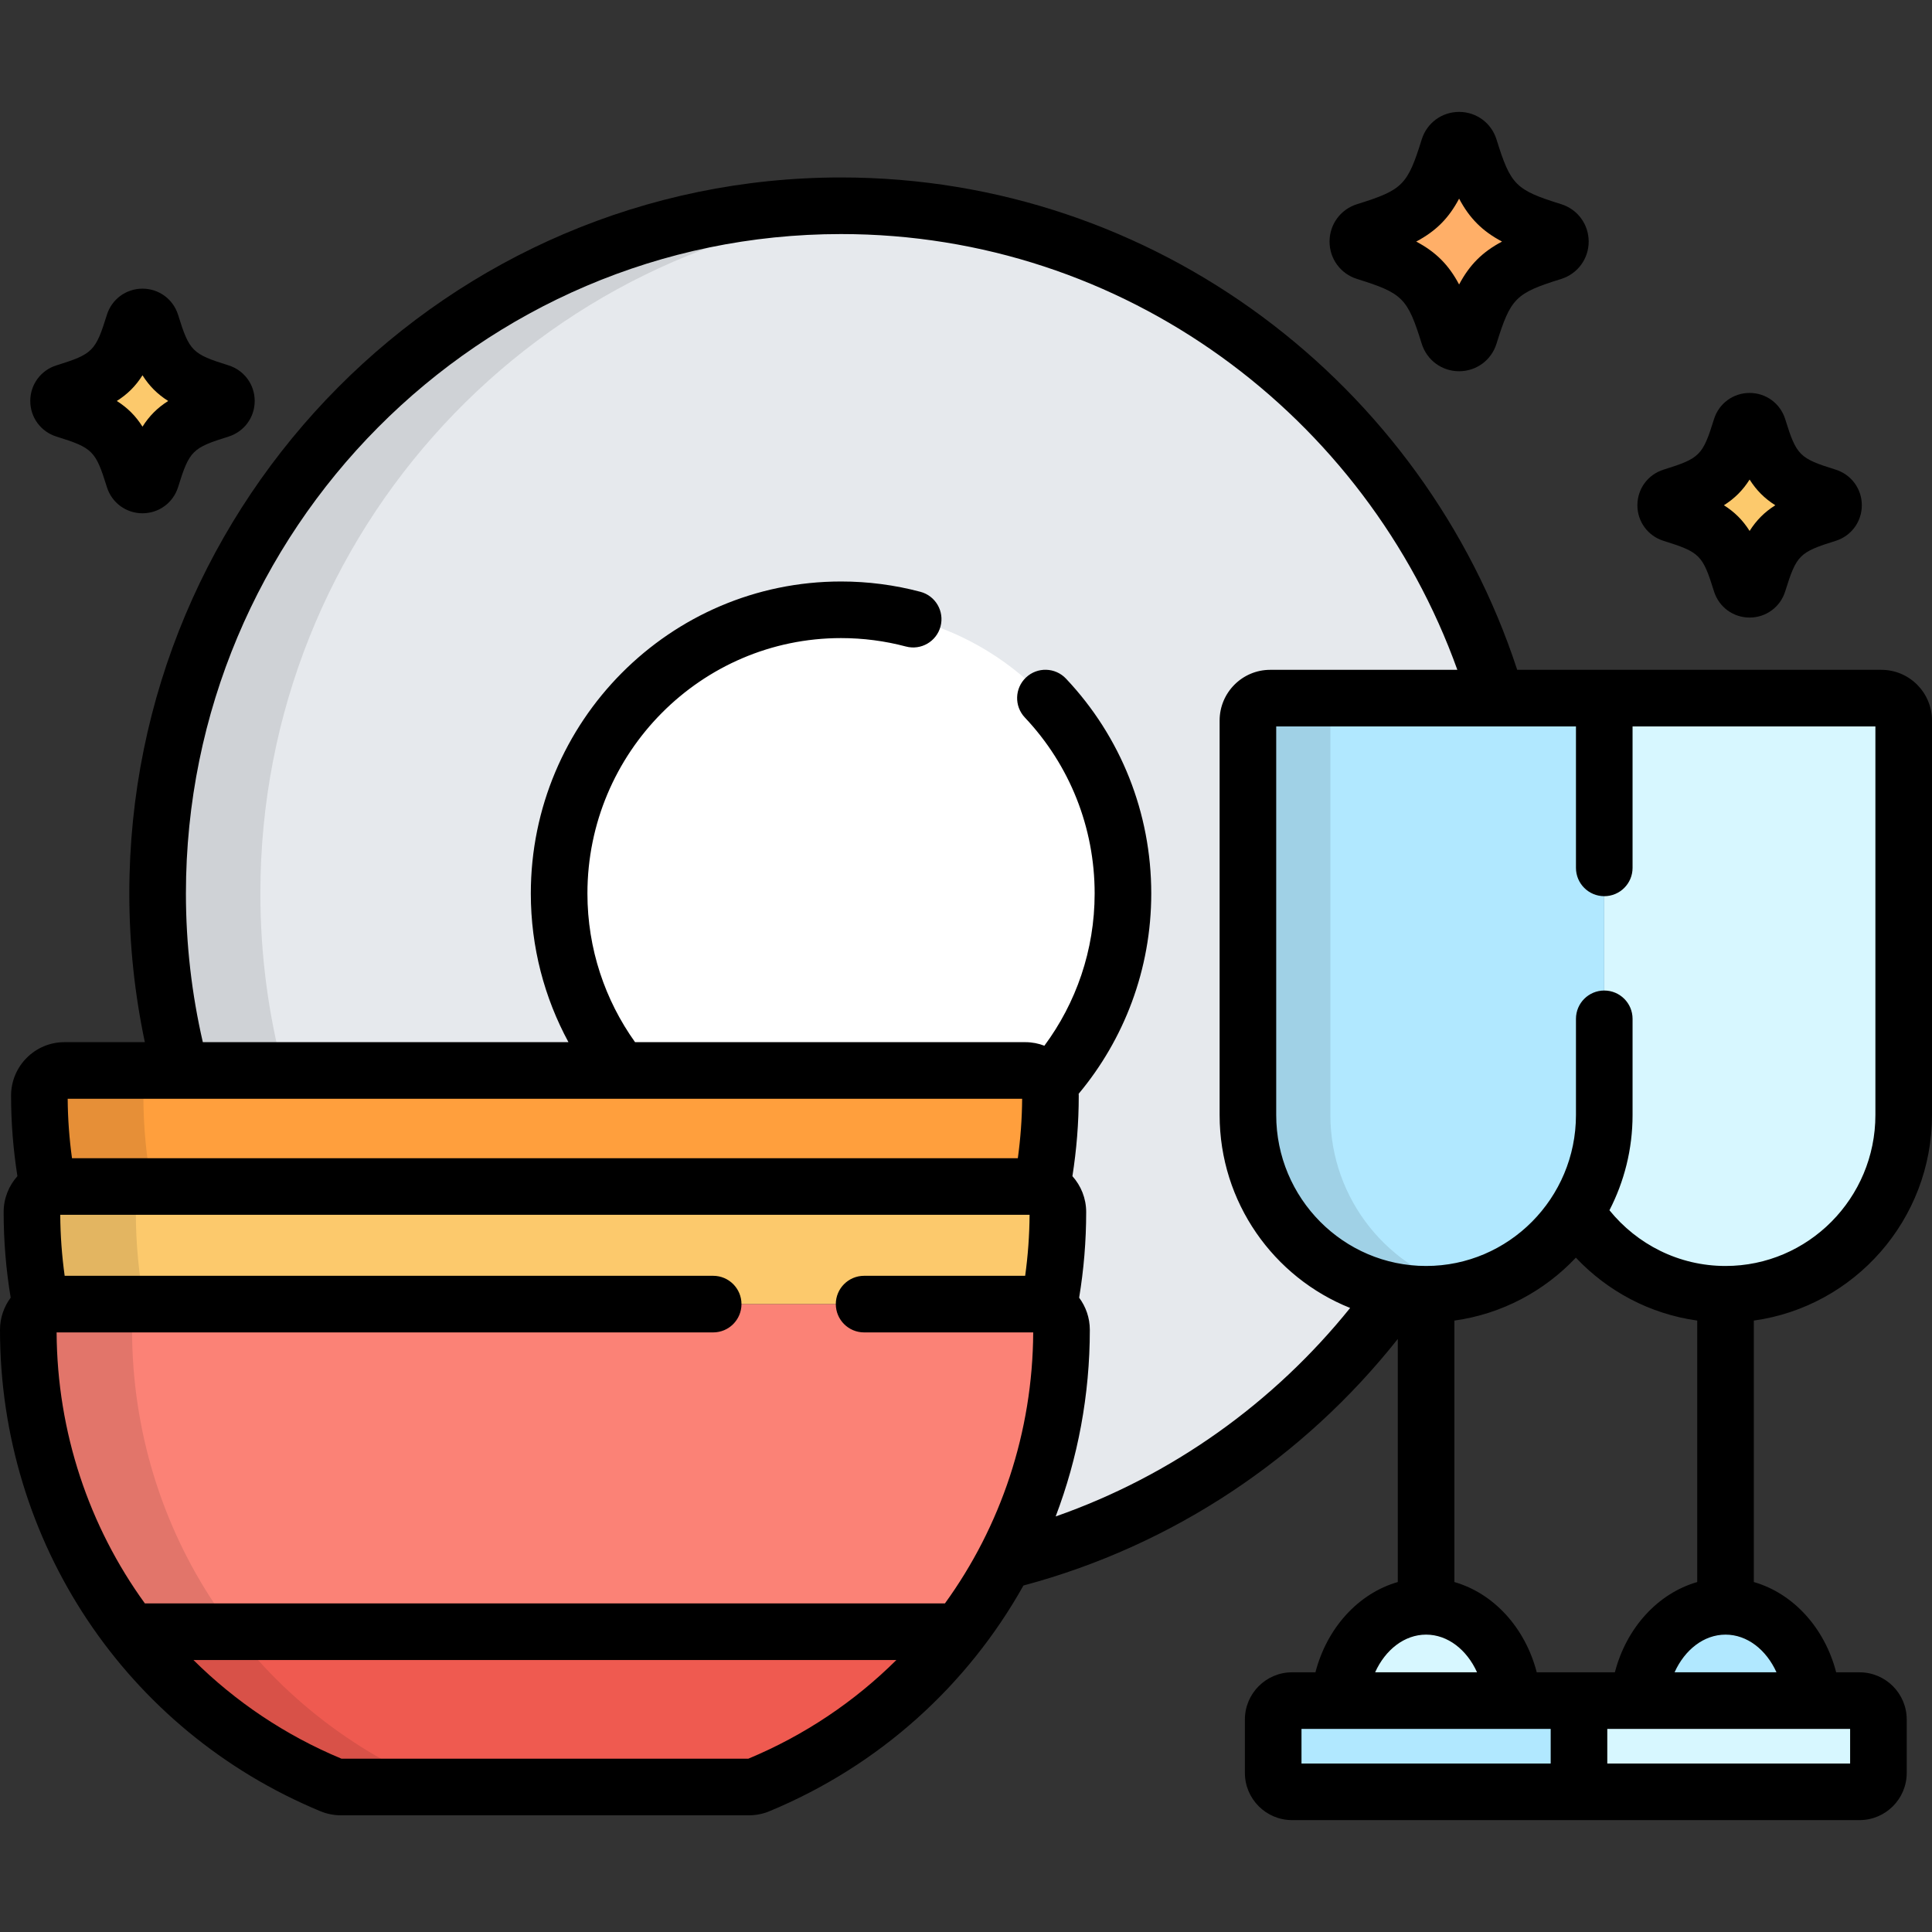 <?xml version="1.0" encoding="iso-8859-1"?>
<!-- Generator: Adobe Illustrator 19.0.0, SVG Export Plug-In . SVG Version: 6.00 Build 0)  -->
<svg version="1.1" id="Capa_1" xmlns="http://www.w3.org/2000/svg" xmlns:xlink="http://www.w3.org/1999/xlink" x="0px" y="0px"
	 viewBox="0 0 512 512" style="enable-background:new 0 0 512 512;" xml:space="preserve">
<rect x="0" y="0" width="512" height="512" fill="#333333" stroke="none"/>
<path style="fill:#E6E9ED;" d="M330.71,295.482V190.953c0-3.281,2.643-5.939,5.902-5.939h59.963
	C374.406,109.577,305.04,54.529,222.884,54.529c-100.027,0-181.115,81.596-181.115,182.25c0,16.219,2.117,31.939,6.067,46.906
	h223.916c3.661,0,6.628,2.986,6.628,6.672c0,8.353-0.808,16.558-2.346,24.533c2.522,0.977,4.315,3.431,4.315,6.313
	c0,8.615-0.852,17.074-2.462,25.293c2.045,1.173,3.427,3.383,3.427,5.922c0,21.938-5.399,42.893-15.162,61.366
	c42.755-10.548,79.552-36.36,104.345-71.382C347.98,338.805,330.71,319.138,330.71,295.482z"/>
<g style="opacity:0.1;">
	<path d="M75.063,283.685C71.113,268.719,69,252.998,69,236.779c0-96.045,73.833-174.733,167.5-181.739
		c-4.495-0.336-9.035-0.511-13.616-0.511c-100.027,0-181.115,81.596-181.115,182.25c0,16.219,2.117,31.939,6.067,46.906H75.063z"/>
</g>
<path style="fill:#FFFFFF;" d="M271.752,283.685c2.722,0,5.059,1.653,6.079,4.016c12.265-13.394,19.763-31.273,19.763-50.922
	c0-41.52-33.449-75.178-74.71-75.178s-74.71,33.658-74.71,75.178c0,17.747,6.126,34.046,16.347,46.906H271.752z"/>
<path style="fill:#D7F7FF;" d="M498.598,185.014h-79.353c3.26,0,5.902,2.658,5.902,5.939v104.529c0,9.47-2.778,18.293-7.542,25.711
	c8.415,13.104,23.051,21.803,39.677,21.803c26.036,0,47.218-21.314,47.218-47.514V190.953
	C504.5,187.672,501.857,185.014,498.598,185.014z"/>
<path style="fill:#B1E8FF;" d="M480.275,450.68c-1.033-14.003-10.928-24.986-22.993-24.986s-21.961,10.983-22.993,24.986H480.275z"
	/>
<path style="fill:#D7F7FF;" d="M492.801,450.68h-71.039c-1.729,0-3.259,0.892-4.157,2.236c0.53,0.793,0.842,1.743,0.842,2.764
	v14.168c0,1.021-0.312,1.971-0.842,2.764c0.898,1.345,2.428,2.236,4.157,2.236h71.039c2.75,0,5-2.25,5-5V455.68
	C497.801,452.93,495.551,450.68,492.801,450.68z"/>
<path style="fill:#B1E8FF;" d="M377.928,342.996c-26.036,0-47.218-21.314-47.218-47.514V190.953c0-3.281,2.643-5.939,5.902-5.939
	h82.632c3.26,0,5.902,2.658,5.902,5.939v104.529C425.147,321.682,403.965,342.996,377.928,342.996z"/>
<g style="opacity:0.1;">
	<path d="M352.563,295.482V190.953c0-3.281,2.643-5.939,5.902-5.939h-21.853c-3.26,0-5.902,2.658-5.902,5.939v104.529
		c0,26.199,21.182,47.514,47.218,47.514c3.762,0,7.417-0.458,10.927-1.298C368.072,336.723,352.563,317.897,352.563,295.482z"/>
</g>
<path style="fill:#D7F7FF;" d="M400.921,450.68c-1.032-14.003-10.927-24.986-22.993-24.986c-12.065,0-21.96,10.983-22.993,24.986
	H400.921z"/>
<path style="fill:#B1E8FF;" d="M418.448,469.848c0,2.75-2.25,5-5,5h-71.039c-2.75,0-5-2.25-5-5V455.68c0-2.75,2.25-5,5-5h71.039
	c2.75,0,5,2.25,5,5V469.848z"/>
<path style="fill:#FF9F3D;" d="M15.19,314.435h258.434c0.851,0,1.662,0.166,2.411,0.455c1.538-7.976,2.346-16.181,2.346-24.533
	c0-3.685-2.968-6.672-6.628-6.672H17.062c-3.661,0-6.628,2.986-6.628,6.672c0,8.353,0.808,16.558,2.346,24.533
	C13.529,314.602,14.339,314.435,15.19,314.435z"/>
<g style="opacity:0.1;">
	<path d="M15.19,314.435h25.062C38.771,306.603,38,298.551,38,290.357c0-3.685,2.968-6.672,6.628-6.672H17.062
		c-3.661,0-6.628,2.986-6.628,6.672c0,8.353,0.808,16.558,2.346,24.533C13.529,314.602,14.339,314.435,15.19,314.435z"/>
</g>
<path style="fill:#FCC96C;" d="M14.274,345.602H274.54c1.219,0,2.359,0.328,3.347,0.895c1.611-8.219,2.462-16.678,2.462-25.293
	c0-3.738-3.011-6.768-6.726-6.768H15.19c-3.715,0-6.726,3.029-6.726,6.768c0,8.615,0.852,17.074,2.462,25.293
	C11.915,345.93,13.056,345.602,14.274,345.602z"/>
<path style="opacity:0.1;enable-background:new    ;" d="M14.274,345.602h24.004C36.78,337.664,36,329.505,36,321.203
	c0-3.738,3.011-6.768,6.726-6.768H15.19c-3.715,0-6.726,3.029-6.726,6.768c0,8.615,0.852,17.074,2.462,25.293
	C11.915,345.93,13.056,345.602,14.274,345.602z"/>
<path style="fill:#FB8276;" d="M254.177,432.42c17.254-22.371,27.138-50.29,27.138-80.002c0-3.766-3.033-6.816-6.774-6.816H14.274
	c-3.741,0-6.774,3.051-6.774,6.816c0,29.712,9.883,57.631,27.138,80.002L254.177,432.42L254.177,432.42z"/>
<path style="fill:#EF5A50;" d="M87.77,473.06c0.819,0.34,1.694,0.514,2.581,0.514h108.113c0.886,0,1.763-0.174,2.581-0.514
	c21.459-8.9,39.572-23.058,53.132-40.641H34.637C48.198,450.002,66.311,464.16,87.77,473.06z"/>
<g style="opacity:0.1;">
	<path d="M35,352.418c0-3.766,3.033-6.816,6.774-6.816h-27.5c-3.741,0-6.774,3.051-6.774,6.816
		c0,53.064,31.507,100.42,80.27,120.642c0.819,0.34,1.694,0.514,2.581,0.514h27.5c-0.886,0-1.762-0.174-2.581-0.514
		C66.507,452.838,35,405.482,35,352.418z"/>
</g>
<g>
	<path style="fill:#FCC96C;" d="M37.762,128.525c-1.042,0-1.966-0.678-2.275-1.676c-3.732-12.004-6.298-14.57-18.287-18.309
		c-0.997-0.311-1.676-1.232-1.676-2.279c0-1.043,0.679-1.967,1.676-2.277c11.989-3.738,14.555-6.305,18.287-18.309
		C35.796,84.678,36.719,84,37.762,84c1.044,0,1.965,0.678,2.275,1.676c3.734,12.004,6.297,14.57,18.288,18.309
		c0.996,0.311,1.675,1.234,1.675,2.277c0,1.047-0.679,1.969-1.675,2.279c-11.991,3.738-14.554,6.305-18.288,18.309
		C39.727,127.848,38.806,128.525,37.762,128.525z"/>
	<path style="fill:#FCC96C;" d="M463.663,156.158c-1.042,0-1.965-0.678-2.275-1.676c-3.732-12.004-6.297-14.57-18.287-18.309
		c-0.997-0.311-1.676-1.234-1.676-2.279c0-1.045,0.679-1.967,1.676-2.277c11.989-3.738,14.554-6.305,18.287-18.309
		c0.31-0.998,1.233-1.678,2.275-1.678c1.044,0,1.966,0.68,2.275,1.678c3.735,12.004,6.298,14.57,18.288,18.309
		c0.996,0.311,1.675,1.232,1.675,2.277s-0.679,1.969-1.675,2.279c-11.99,3.738-14.553,6.305-18.288,18.309
		C465.628,155.48,464.707,156.158,463.663,156.158z"/>
</g>
<path style="fill:#FFAF68;" d="M386.679,90.883c-1.258,0-2.372-0.818-2.746-2.021c-4.504-14.486-7.6-17.584-22.068-22.094
	c-1.203-0.375-2.022-1.488-2.022-2.75s0.82-2.375,2.022-2.75c14.468-4.51,17.563-7.607,22.068-22.094
	c0.374-1.203,1.488-2.021,2.746-2.021c1.261,0,2.372,0.818,2.746,2.021c4.507,14.486,7.6,17.584,22.069,22.094
	c1.202,0.375,2.021,1.488,2.021,2.75s-0.82,2.375-2.021,2.75c-14.469,4.51-17.562,7.607-22.069,22.094
	C389.051,90.064,387.94,90.883,386.679,90.883z"/>
<path d="M512,295.482V190.953c0-7.41-6.012-13.439-13.402-13.439h-96.52C377.28,101.819,306.324,47.029,222.884,47.029
	c-104.003,0-188.615,85.121-188.615,189.75c0,13.511,1.433,26.688,4.115,39.406H17.062c-7.791,0-14.128,6.358-14.128,14.172
	c0,7.233,0.582,14.359,1.68,21.338c-2.26,2.527-3.649,5.853-3.649,9.508c0,7.7,0.637,15.284,1.865,22.694
	C1.06,346.281,0,349.224,0,352.418c0,56.108,33.324,106.183,84.895,127.569c1.737,0.722,3.573,1.087,5.456,1.087h108.113
	c1.884,0,3.72-0.366,5.454-1.086c29.199-12.109,52.541-33.419,67.304-59.809c39.7-10.598,74.302-33.908,99.206-65.337v64.413
	c-10.437,3.003-18.773,12.131-21.823,23.924h-6.196c-6.893,0-12.5,5.607-12.5,12.5v14.168c0,6.893,5.607,12.5,12.5,12.5h150.392
	c6.892,0,12.5-5.607,12.5-12.5V455.68c0-6.893-5.608-12.5-12.5-12.5h-6.196c-3.05-11.793-11.385-20.921-21.823-23.924v-69.289
	C491.416,346.277,512,323.258,512,295.482z M427.96,443.18h-20.708c-3.049-11.793-11.385-20.921-21.823-23.924v-69.289
	c12.6-1.745,23.838-7.816,32.191-16.674c8.348,8.852,19.572,14.924,32.163,16.67v69.293
	C439.345,422.259,431.009,431.387,427.96,443.18z M497,295.482c0,22.064-17.817,40.014-39.718,40.014
	c-12.4,0-23.474-5.769-30.762-14.769c3.905-7.566,6.126-16.147,6.126-25.245V270c0-4.143-3.358-7.5-7.5-7.5s-7.5,3.357-7.5,7.5
	v25.482c0,22.064-17.818,40.014-39.719,40.014c-21.9,0-39.718-17.95-39.718-40.014V192.514h79.437v37.485c0,4.143,3.358,7.5,7.5,7.5
	s7.5-3.357,7.5-7.5v-37.485H497V295.482z M270.878,291.185c-0.036,5.324-0.43,10.58-1.142,15.75H19.078
	c-0.711-5.17-1.106-10.426-1.142-15.75H270.878z M188.999,353.102c4.142,0,7.5-3.357,7.5-7.5s-3.358-7.5-7.5-7.5H17.136
	c-0.733-5.306-1.137-10.7-1.169-16.166h256.881c-0.032,5.466-0.436,10.86-1.169,16.166h-42.68c-4.142,0-7.5,3.357-7.5,7.5
	s3.358,7.5,7.5,7.5h44.813c-0.144,26.479-8.61,51.419-23.395,71.818H38.397c-14.785-20.399-23.251-45.339-23.396-71.818H188.999z
	 M198.312,466.074H90.502c-14.97-6.23-28.195-15.19-39.24-26.154h186.291C226.508,450.883,213.282,459.844,198.312,466.074z
	 M279.762,401.875c5.881-15.474,9.053-32.177,9.053-49.457c0-3.193-1.061-6.136-2.83-8.52c1.228-7.411,1.865-14.995,1.865-22.695
	c0-3.654-1.389-6.981-3.649-9.508c1.098-6.979,1.68-14.105,1.68-21.338c0-0.166-0.019-0.327-0.025-0.492
	c12-14.373,19.239-32.893,19.239-53.086c0-21.284-8.024-41.503-22.593-56.931c-2.845-3.013-7.591-3.147-10.603-0.304
	c-3.012,2.844-3.147,7.591-0.304,10.603c11.929,12.632,18.499,29.193,18.499,46.632c0,15.116-4.968,29.072-13.321,40.348
	c-1.563-0.599-3.251-0.942-5.021-0.942H168.298c-7.935-11.105-12.624-24.711-12.624-39.406c0-37.317,30.15-67.678,67.21-67.678
	c5.831,0,11.614,0.751,17.191,2.232c4.001,1.066,8.111-1.318,9.174-5.322c1.064-4.003-1.319-8.11-5.323-9.174
	c-6.833-1.815-13.913-2.736-21.043-2.736c-45.331,0-82.21,37.089-82.21,82.678c0,14.264,3.623,27.686,9.976,39.406H53.75
	c-2.915-12.671-4.481-25.855-4.481-39.406c0-96.357,77.883-174.75,173.615-174.75c75.071,0,139.159,48.21,163.329,115.484h-49.6
	c-7.39,0-13.402,6.029-13.402,13.439v104.529c0,23.191,14.353,43.061,34.59,51.141C337.603,371.708,310.652,391.061,279.762,401.875
	z M377.928,433.193c5.744,0,10.802,4.006,13.506,9.986h-27.011C367.127,437.199,372.185,433.193,377.928,433.193z M344.909,458.18
	h66.039v9.168h-66.039V458.18z M490.301,467.348h-64.353v-9.168h64.353V467.348z M470.788,443.18h-27.011
	c2.704-5.98,7.762-9.986,13.505-9.986C463.025,433.193,468.083,437.199,470.788,443.18z"/>
<path d="M14.967,115.701c9.615,2.998,10.364,3.748,13.356,13.37c1.29,4.159,5.083,6.954,9.438,6.954
	c4.354,0,8.146-2.793,9.437-6.948c2.995-9.629,3.745-10.379,13.36-13.376c4.152-1.296,6.941-5.089,6.941-9.439
	c0-4.35-2.79-8.142-6.942-9.438c-9.614-2.997-10.364-3.747-13.358-13.373c-1.292-4.158-5.084-6.951-9.438-6.951
	c-4.355,0-8.148,2.795-9.437,6.949c-2.994,9.627-3.743,10.377-13.356,13.374c-4.154,1.294-6.946,5.087-6.946,9.439
	C8.023,110.614,10.814,114.408,14.967,115.701z M37.762,99.453c1.804,2.853,3.957,5.005,6.809,6.81
	c-2.852,1.805-5.004,3.957-6.808,6.81c-1.804-2.852-3.957-5.005-6.809-6.81C33.806,104.458,35.958,102.306,37.762,99.453z"/>
<path d="M440.868,143.334c9.615,2.998,10.364,3.748,13.357,13.374c1.292,4.157,5.084,6.95,9.438,6.95
	c4.355,0,8.148-2.795,9.437-6.947c2.996-9.63,3.745-10.38,13.359-13.377c4.153-1.295,6.943-5.088,6.943-9.439
	c0-4.35-2.79-8.143-6.943-9.438c-9.614-2.997-10.363-3.747-13.357-13.37c-1.29-4.161-5.083-6.956-9.439-6.956
	c-4.353,0-8.146,2.794-9.437,6.951c-2.994,9.627-3.743,10.377-13.355,13.374c-4.154,1.294-6.946,5.087-6.946,9.438
	C433.924,138.247,436.716,142.041,440.868,143.334z M463.664,127.086c1.804,2.853,3.956,5.005,6.809,6.81
	c-2.852,1.805-5.004,3.958-6.809,6.81c-1.803-2.852-3.957-5.005-6.809-6.81C459.707,132.091,461.859,129.939,463.664,127.086z"/>
<path d="M359.633,73.928c12.092,3.77,13.373,5.052,17.138,17.16c1.357,4.363,5.338,7.295,9.908,7.295
	c4.571,0,8.553-2.933,9.907-7.293c3.768-12.11,5.05-13.394,17.143-17.163c4.358-1.36,7.287-5.342,7.287-9.909
	s-2.929-8.549-7.29-9.91c-12.09-3.768-13.372-5.052-17.139-17.157c-1.355-4.365-5.337-7.298-9.908-7.298
	c-4.569,0-8.551,2.932-9.907,7.295c-3.765,12.108-5.046,13.391-17.139,17.16c-4.36,1.359-7.29,5.342-7.29,9.91
	C352.343,68.586,355.272,72.568,359.633,73.928z M386.68,52.643c2.759,5.211,6.163,8.615,11.372,11.375
	c-5.208,2.761-8.612,6.164-11.372,11.375c-2.759-5.21-6.163-8.614-11.373-11.375C380.518,61.257,383.921,57.854,386.68,52.643z"/>
<g>
</g>
<g>
</g>
<g>
</g>
<g>
</g>
<g>
</g>
<g>
</g>
<g>
</g>
<g>
</g>
<g>
</g>
<g>
</g>
<g>
</g>
<g>
</g>
<g>
</g>
<g>
</g>
<g>
</g>
</svg>
